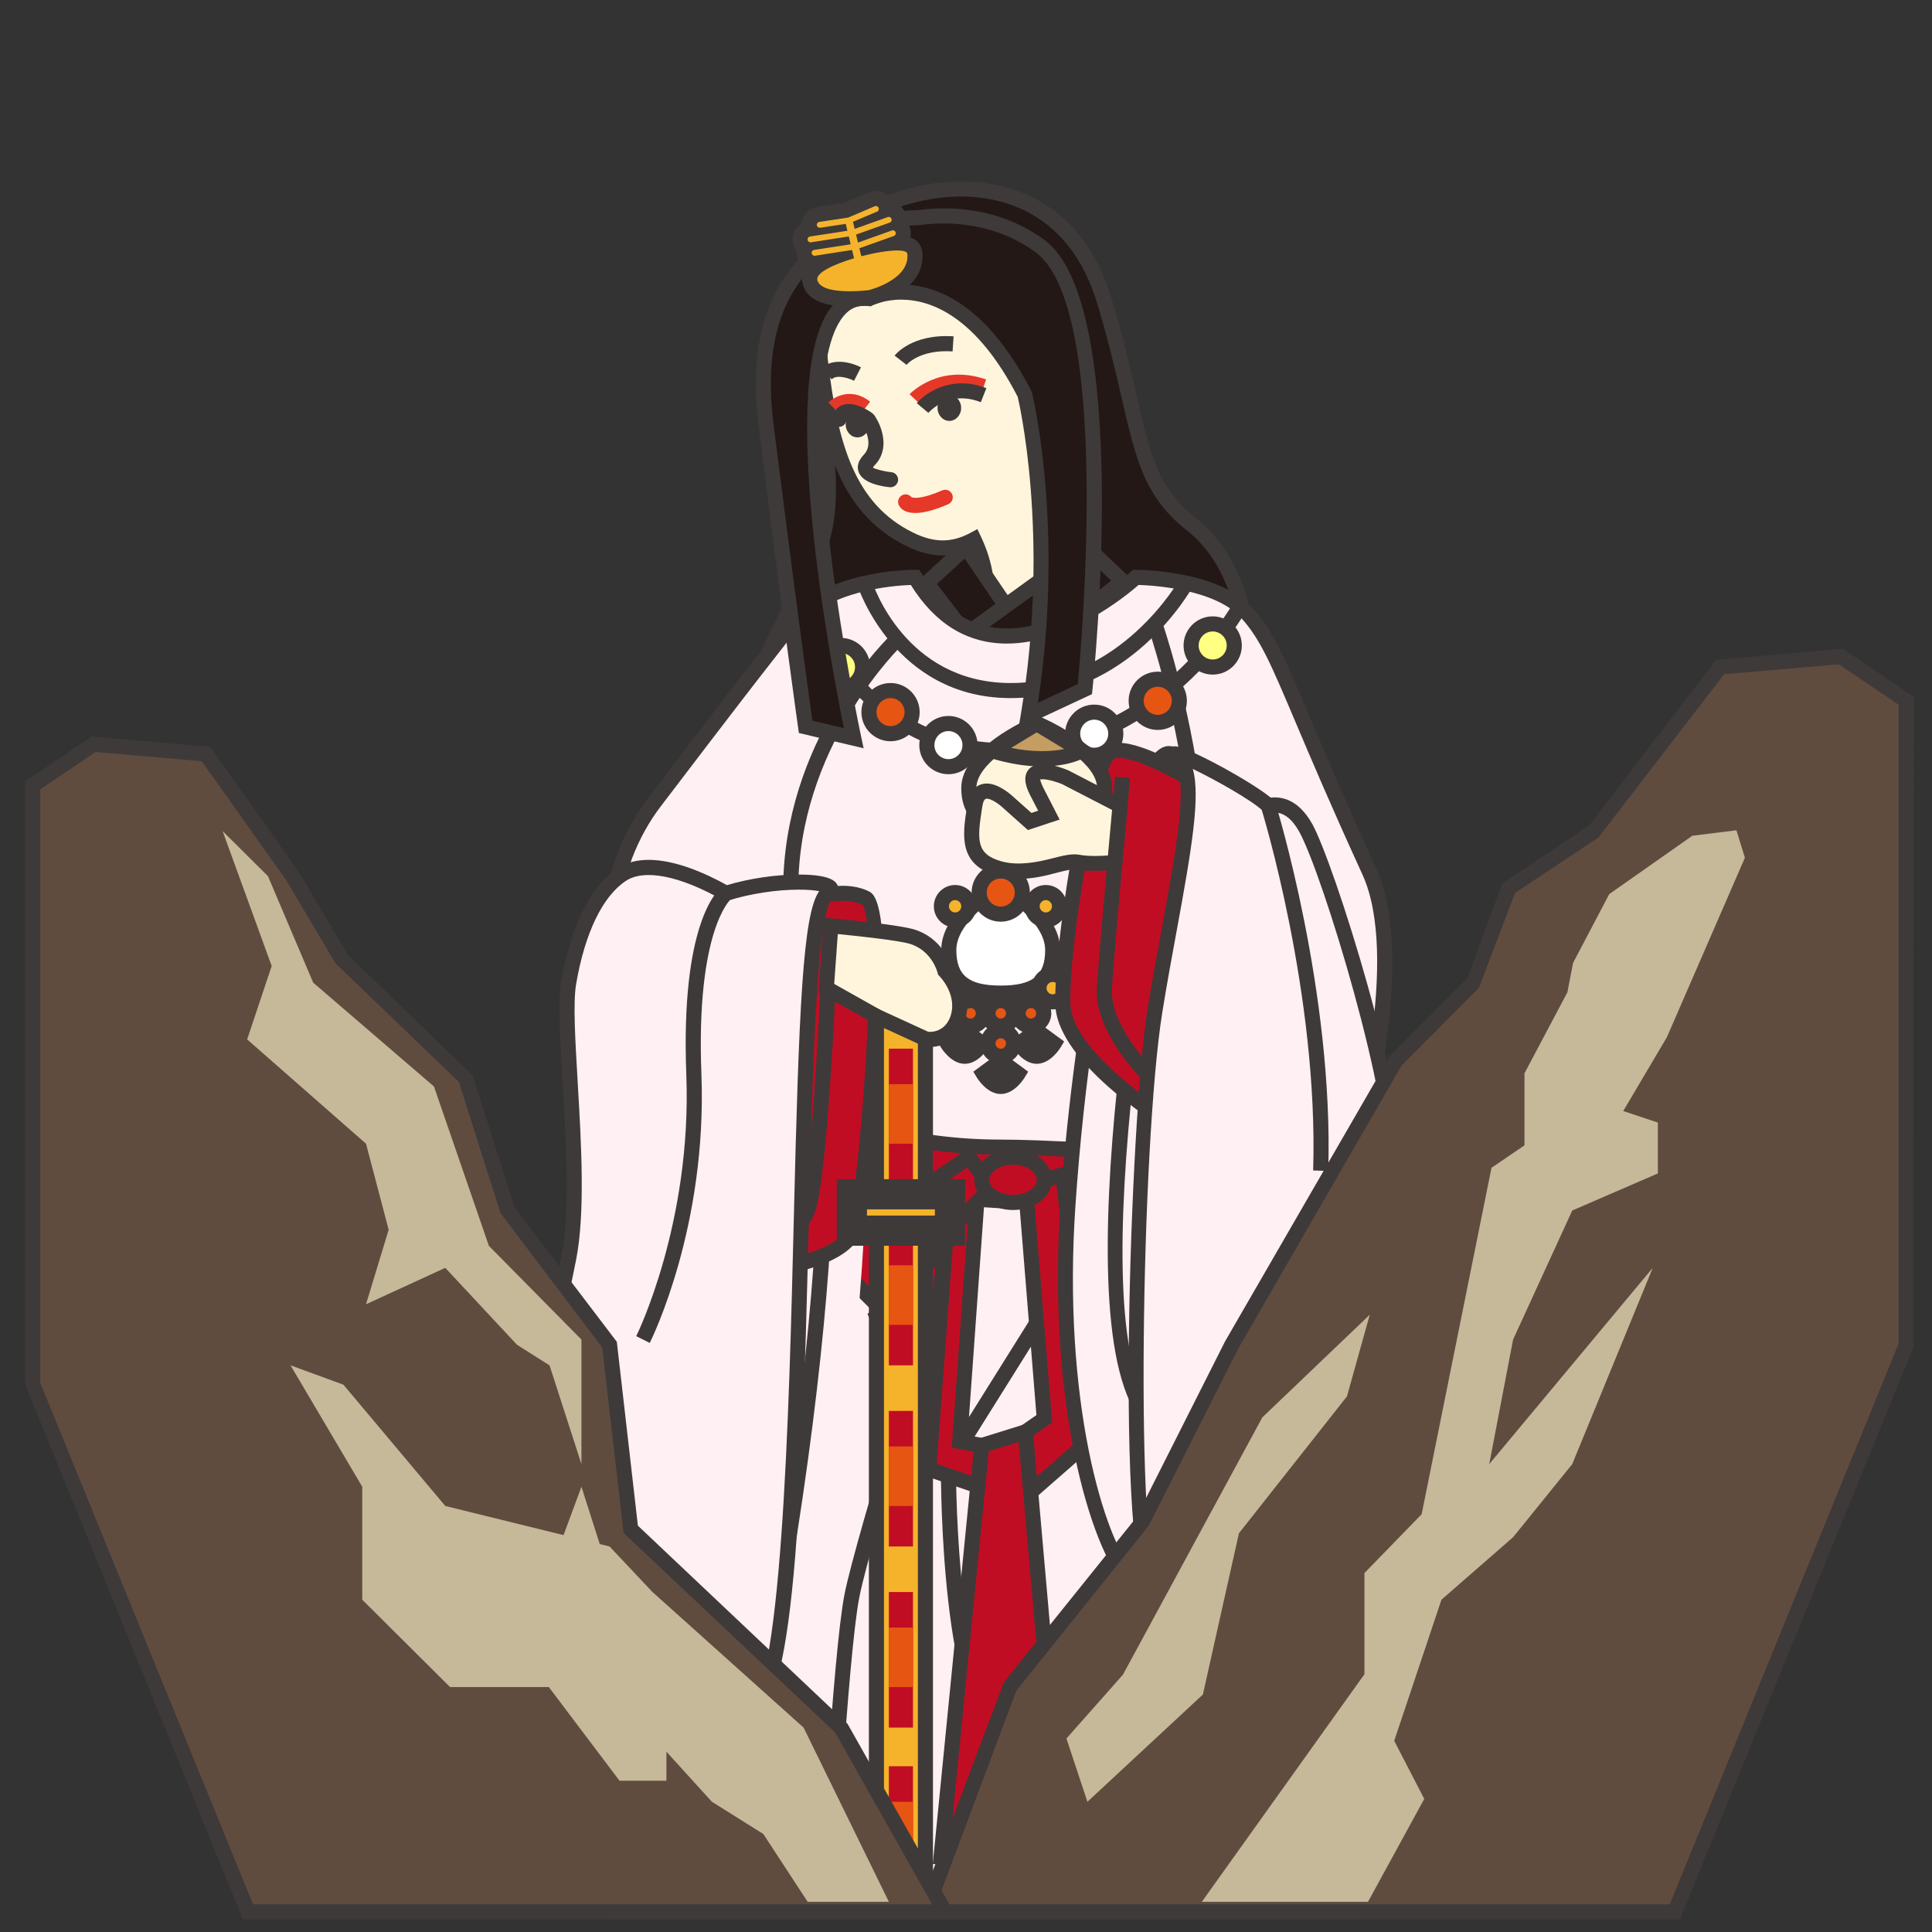 <?xml version="1.0" encoding="utf-8"?>
<!-- Generator: Adobe Illustrator 18.0.0, SVG Export Plug-In . SVG Version: 6.00 Build 0)  -->
<!DOCTYPE svg PUBLIC "-//W3C//DTD SVG 1.1//EN" "http://www.w3.org/Graphics/SVG/1.1/DTD/svg11.dtd">
<svg version="1.1" id="レイヤー_1" xmlns="http://www.w3.org/2000/svg" xmlns:xlink="http://www.w3.org/1999/xlink" x="0px"
	 y="0px" width="64px" height="64px" viewBox="0 0 64 64" style="enable-background:new 0 0 64 64;" xml:space="preserve">
<rect x="0" y="0" width="64" height="64" fill="#333333" stroke="none"/>
<g>
	<g>
		<path style="fill:#231815;" d="M41.325,21.625c0,0,0.055-2.75-1.853-4.25
			c-1.908-1.5-1.64-3.25-2.878-7.375c-2.264-7.541-13.05-1.935-9.905,1.657
			c0,0,1.331,4.218,0.456,6.468s-2.946,5.061-1.858,5.843
			C26.375,24.75,40.711,24.25,41.325,21.625z"/>
		<path style="fill:#3E3A39;" d="M28.713,24.555L28.713,24.555
			c-1.386,0-3.131-0.066-3.572-0.384c-0.937-0.673-0.099-2.315,0.789-4.054
			c0.356-0.698,0.724-1.419,0.982-2.083c0.784-2.016-0.306-5.785-0.447-6.254
			c-0.645-0.764-0.771-1.689-0.352-2.612c0.79-1.741,3.359-3.158,5.727-3.158
			c1.426,0,3.97,0.509,4.993,3.918c0.374,1.247,0.607,2.256,0.812,3.147
			c0.462,2.004,0.716,3.108,1.981,4.103c1.983,1.559,1.95,4.334,1.948,4.452
			C41.02,24.027,31.875,24.555,28.713,24.555z M31.839,6.51
			c-2.19,0-4.555,1.285-5.271,2.865c-0.241,0.531-0.383,1.329,0.308,2.118
			l0.05,0.089c0.056,0.176,1.347,4.328,0.451,6.634
			c-0.267,0.686-0.641,1.419-1.002,2.128c-0.752,1.474-1.53,2.999-0.942,3.42
			c0.15,0.108,1.009,0.29,3.28,0.29c5.692,0,12.021-0.999,12.368-2.486l0,0
			c-0.006,0,0.012-2.601-1.764-3.997c-1.404-1.104-1.689-2.339-2.16-4.384
			c-0.203-0.884-0.435-1.885-0.804-3.116C35.423,6.973,33.126,6.51,31.839,6.51z"
			/>
	</g>
	<g>
		<g>
			<path style="fill:#FFF5DC;" d="M35.129,11.089C34.5,5.64,26.625,5.953,27.171,11.913
				c0.304,2.673,0.835,4.904,2.962,5.951c0.824,0.405,1.496,0.348,2.13,0.007
				c0.257,0.541,0.576,1.464,0.319,2.394C32.188,21.703,34.938,18.828,34.938,18.828
				l-0.546-3.053C35.01,14.806,35.377,13.481,35.129,11.089z"/>
			<path style="fill:#3E3A39;" d="M32.676,20.918L32.676,20.918
				c-0.123,0-0.229-0.05-0.298-0.142c-0.128-0.168-0.082-0.41-0.036-0.577
				c0.199-0.722,0.021-1.449-0.202-1.991c-0.686,0.289-1.364,0.252-2.117-0.12
				c-2.347-1.155-2.818-3.67-3.1-6.147c-0.138-1.503,0.229-2.777,1.061-3.688
				c0.749-0.821,1.851-1.291,3.022-1.291c1.877,0,4.047,1.282,4.371,4.098
				c0.22,2.115-0.003,3.59-0.723,4.766l0.552,3.083l-0.088,0.092
				C34.566,19.577,33.226,20.918,32.676,20.918z M32.376,17.527l0.113,0.237
				c0.301,0.632,0.604,1.59,0.335,2.568c-0.003,0.012-0.006,0.022-0.009,0.033
				c0.369-0.199,1.177-0.922,1.853-1.618l-0.541-3.024l0.053-0.083
				c0.695-1.088,0.911-2.483,0.699-4.525c-0.291-2.522-2.155-3.652-3.874-3.652
				c-1.032,0-1.999,0.411-2.653,1.128c-0.734,0.805-1.056,1.946-0.932,3.3
				c0.324,2.849,0.91,4.808,2.823,5.75c0.694,0.342,1.273,0.349,1.902,0.011
				L32.376,17.527z"/>
		</g>
		<path style="fill:#E53828;" d="M28.517,13.7c-0.382-0.301-0.667-0.06-0.721-0.009
			l-0.354-0.353c0.214-0.219,0.783-0.506,1.384-0.031L28.517,13.7z"/>
		<path style="fill:#3E3A39;" d="M29.5,16.141c-0.008,0-0.016-0-0.023-0.001
			c-0.205-0.019-0.887-0.111-1.033-0.502c-0.048-0.131-0.058-0.337,0.172-0.576
			c0.327-0.34,0.035-0.86-0.049-0.994c-0.167-0.114-0.393-0.212-0.489-0.181
			c-0.018,0.006-0.034,0.031-0.047,0.075c-0.039,0.132-0.175,0.207-0.311,0.168
			c-0.132-0.04-0.208-0.179-0.168-0.311c0.078-0.261,0.243-0.365,0.369-0.407
			c0.396-0.131,0.884,0.208,0.979,0.278l0.055,0.055
			c0.239,0.335,0.552,1.114,0.023,1.663c-0.053,0.055-0.061,0.083-0.061,0.083
			c0.042,0.035,0.341,0.125,0.607,0.15c0.138,0.013,0.239,0.135,0.226,0.272
			C29.737,16.043,29.628,16.141,29.5,16.141z"/>
		<path style="fill:#E53828;" d="M30.495,13.402l-0.364-0.343
			c0.04-0.042,0.996-1.026,2.536-0.488l-0.165,0.472
			C31.262,12.611,30.502,13.395,30.495,13.402z"/>
		<path style="fill:#3E3A39;" d="M30.753,13.677l-0.383-0.322
			c0.306-0.364,1.18-0.938,2.305-0.496l-0.184,0.465
			C31.429,12.904,30.78,13.645,30.753,13.677z"/>
		<ellipse style="fill:#3E3A39;" cx="31.448" cy="13.514" rx="0.391" ry="0.429"/>
		<ellipse style="fill:#3E3A39;" cx="28.406" cy="14.06" rx="0.391" ry="0.429"/>
		<g>
			<path style="fill:#FFF0C2;" d="M30,16.626c0,0,0.177,0.343,1.312-0.153"/>
			<path style="fill:#E53828;" d="M30.32,16.994c-0.355,0-0.491-0.155-0.542-0.253
				c-0.063-0.123-0.015-0.273,0.107-0.337c0.107-0.057,0.238-0.025,0.311,0.067
				c0.04,0.018,0.287,0.092,1.016-0.227c0.126-0.054,0.274,0.003,0.329,0.129
				c0.055,0.126-0.002,0.274-0.129,0.329
				C30.915,16.919,30.565,16.994,30.32,16.994z"/>
		</g>
		<path style="fill:#3E3A39;" d="M30.03,12.086l-0.395-0.306
			c0.023-0.03,0.568-0.728,1.954-0.639l-0.033,0.499
			C30.469,11.572,30.047,12.066,30.03,12.086z"/>
		<path style="fill:#3E3A39;" d="M28.292,12.613c-0.136-0.069-0.563-0.227-0.738-0.048
			l-0.358-0.349c0.372-0.384,1.008-0.211,1.325-0.048L28.292,12.613z"/>
	</g>
	<g>
		<g>
			<path style="fill:#FFF0F3;" d="M26.136,37.738c0,0-3.152,10.508-3.284,12.096
				c-0.132,1.588-2.269,13.5-2.269,13.5H44.75c0,0-3.004-23.65-5.293-24.996
				C37.168,36.99,26.136,37.738,26.136,37.738z"/>
			<path style="fill:#3E3A39;" d="M45.034,63.583H20.285l0.053-0.294
				c0.021-0.119,2.135-11.919,2.266-13.477c0.133-1.596,3.165-11.717,3.294-12.147
				L25.946,37.5l0.173-0.012c0.031-0.003,3.097-0.208,6.295-0.208
				c3.81,0,6.222,0.283,7.17,0.841c2.327,1.37,5.104,22.747,5.414,25.181
				L45.034,63.583z M20.882,63.083h23.583c-1.212-9.459-3.55-23.598-5.136-24.53
				c-0.599-0.353-2.284-0.772-6.916-0.772c-2.749,0-5.398,0.152-6.088,0.195
				c-0.402,1.35-3.105,10.442-3.225,11.878
				C22.979,51.314,21.219,61.198,20.882,63.083z"/>
		</g>
		<path style="fill:#3E3A39;" d="M27.623,63.347l-0.499-0.027
			c0.019-0.348,0.465-8.54,0.851-10.503c0.384-1.961,3.09-10.529,3.205-10.893
			l0.477,0.15c-0.028,0.089-2.812,8.904-3.191,10.838
			C28.086,54.842,27.628,63.262,27.623,63.347z"/>
		<path style="fill:#3E3A39;" d="M40.021,63.199c-0.052-0.039-5.199-3.951-6.978-5.247
			c-1.85-1.349-1.878-8.628-1.875-9.453l0-0.071l3.492-5.577l0.424,0.266
			l-3.416,5.456c-0.001,2.227,0.293,7.972,1.67,8.976
			c1.782,1.299,6.934,5.214,6.985,5.253L40.021,63.199z"/>
	</g>
	<g>
		<g>
			<path style="fill:#C10D23;" d="M25.52,39.038c0,0,10.021,1.325,12.105,0.575
				c2.084-0.749,1.131-2.503,1.131-2.503l-13.799-1.038L25.52,39.038z"/>
			<path style="fill:#3E3A39;" d="M35.282,40.093c0,0,0,0-0.001,0
				c-3.646,0-9.733-0.799-9.794-0.807l-0.179-0.023l-0.656-3.464l14.258,1.072
				l0.065,0.12c0.019,0.033,0.445,0.835,0.135,1.65
				c-0.205,0.54-0.677,0.946-1.4,1.207
				C37.252,40.013,36.458,40.093,35.282,40.093z M25.732,38.813
				c1.033,0.132,6.287,0.779,9.55,0.779l0,0c1.102,0,1.861-0.072,2.258-0.215
				c0.579-0.208,0.95-0.515,1.103-0.911c0.17-0.443,0.031-0.906-0.054-1.118
				l-13.325-1.003L25.732,38.813z"/>
		</g>
		<g>
			<polygon style="fill:#C10D23;" points="29.033,43.583 30.656,47.435 31.312,41.271 			"/>
			<path style="fill:#3E3A39;" d="M30.802,48.425l-2.064-4.898l2.899-2.939L30.802,48.425z
				 M29.329,43.64l1.182,2.805l0.478-4.488L29.329,43.64z"/>
		</g>
		<g>
			<polygon style="fill:#C10D23;" points="32.356,39.843 31.791,47.75 33.151,48 32.471,49.25 
				30.767,48.667 31.418,39.843 			"/>
			<path style="fill:#3E3A39;" d="M32.59,49.555l-2.086-0.714l0.682-9.248h1.438l-0.568,7.952
				l1.48,0.271L32.59,49.555z M31.031,48.493l1.322,0.452l0.415-0.762
				l-1.241-0.229l0.561-7.862h-0.437L31.031,48.493z"/>
		</g>
		<g>
			<polygon style="fill:#C10D23;" points="32.859,39.333 29.033,43.205 27.374,41.548 32.093,38.333 
							"/>
			<path style="fill:#3E3A39;" d="M29.034,43.56l-2.051-2.048l5.165-3.519l1.042,1.36
				L29.034,43.56z M27.764,41.584l1.268,1.267L32.528,39.312l-0.489-0.64
				L27.764,41.584z"/>
		</g>
		<g>
			<polygon style="fill:#C10D23;" points="33.967,39.25 34.594,47 33.151,48 34.343,49.25 36.248,47.583 
				35.206,38.918 			"/>
			<path style="fill:#3E3A39;" d="M34.327,49.596l-1.558-1.635l1.564-1.084L33.701,39.062
				l1.719-0.461l1.092,9.083L34.327,49.596z M33.534,48.039l0.824,0.865l1.626-1.423
				l-0.992-8.247L34.232,39.438l0.622,7.686L33.534,48.039z"/>
		</g>
		<g>
			<polygon style="fill:#C10D23;" points="32.523,47.884 33.967,47.435 35.206,61.5 31.176,61.5 			"/>
			<path style="fill:#3E3A39;" d="M35.479,61.75h-4.58l1.391-14.055l1.898-0.592L35.479,61.75z
				 M31.452,61.25h3.481l-1.188-13.484l-0.99,0.309L31.452,61.25z"/>
		</g>
		<g>
			<ellipse style="fill:#C10D23;" cx="33.558" cy="39.083" rx="1.035" ry="0.75"/>
			<path style="fill:#3E3A39;" d="M33.559,40.083c-0.721,0-1.286-0.439-1.286-1s0.565-1,1.286-1
				s1.285,0.439,1.285,1S34.279,40.083,33.559,40.083z M33.559,38.583
				c-0.426,0-0.786,0.229-0.786,0.5s0.36,0.5,0.786,0.5s0.785-0.229,0.785-0.5
				S33.984,38.583,33.559,38.583z"/>
		</g>
	</g>
	<g>
		<g>
			<g>
				<polygon style="fill:#231815;" points="32,18.125 34.343,21.576 33.125,22.5 30.703,19.312 				"/>
				<path style="fill:#3E3A39;" d="M33.077,22.85l-2.711-3.568l1.678-1.537l2.638,3.887
					L33.077,22.85z M31.04,19.343l2.133,2.807l0.83-0.629l-2.047-3.016
					L31.04,19.343z"/>
			</g>
			<g>
				<polygon style="fill:#231815;" points="37.188,19.25 33.125,22.5 32,21.019 36,18.125 				"/>
				<path style="fill:#3E3A39;" d="M33.081,22.855l-1.435-1.889l4.375-3.166l1.546,1.465
					L33.081,22.855z M32.354,21.072l0.815,1.072l3.639-2.911l-0.829-0.785
					L32.354,21.072z"/>
			</g>
		</g>
		<g>
			<g>
				<path style="fill:#FFF0F3;" d="M37.625,19.125c0,0-4.734,4.375-7.312,0c0,0-2.867-0.024-4.087,1.543
					C25.005,22.235,24.875,22.375,21.688,26.562S20.449,38.085,27.144,37.25
					C28.146,37.125,30,38,33.125,38c3.25,0,11.625,0.781,11.625,0.781s2.047-6.78,0.609-9.919
					C42.607,22.853,42.375,21.5,41.312,20.312S37.625,19.125,37.625,19.125z"/>
				<path style="fill:#3E3A39;" d="M44.931,39.049l-0.204-0.019
					C44.644,39.022,36.326,38.25,33.125,38.25c-1.852,0-3.273-0.305-4.311-0.527
					c-0.718-0.153-1.254-0.271-1.639-0.225c-2.956,0.368-5.32-0.801-6.506-3.193
					c-1.224-2.47-0.895-5.642,0.82-7.894c2.581-3.39,3.147-4.115,3.932-5.118
					l0.607-0.779C27.269,18.921,29.998,18.875,30.305,18.875h0.143l0.08,0.123
					c0.712,1.208,1.663,1.821,2.827,1.821c2.041,0,4.081-1.859,4.101-1.878
					L37.527,18.875H37.625c0.111,0,2.75,0.015,3.874,1.271
					c0.688,0.769,1.032,1.583,1.865,3.55c0.499,1.177,1.182,2.789,2.223,5.062
					c1.46,3.188-0.513,9.814-0.598,10.095L44.931,39.049z M27.356,36.987
					c0.417,0,0.922,0.109,1.563,0.246C29.935,37.451,31.326,37.75,33.125,37.75
					c2.939,0,10.131,0.644,11.442,0.764c0.316-1.127,1.812-6.823,0.564-9.547
					c-1.044-2.28-1.729-3.896-2.228-5.076c-0.811-1.913-1.146-2.705-1.778-3.412
					c-0.869-0.971-2.942-1.088-3.407-1.102c-0.409,0.357-2.335,1.942-4.364,1.942
					c-1.311,0-2.38-0.653-3.181-1.941c-0.577,0.02-2.766,0.179-3.751,1.444
					l-0.608,0.779c-0.772,0.988-1.349,1.726-3.928,5.113
					c-1.577,2.071-1.893,5.102-0.77,7.369c1.089,2.194,3.262,3.257,5.997,2.919
					C27.189,36.992,27.271,36.987,27.356,36.987z"/>
			</g>
			<path style="fill:#3E3A39;" d="M33.486,23.125c-0.024,0-0.048,0-0.072-0
				c-3.796-0.042-4.995-3.685-5.006-3.721l0.477-0.151
				c0.043,0.136,1.106,3.334,4.536,3.373c0.021,0,0.043,0,0.064,0
				c3.642,0,5.566-3.394,5.585-3.428l0.438,0.242
				C39.423,19.591,37.417,23.125,33.486,23.125z"/>
			<path style="fill:#3E3A39;" d="M26.453,29.033l-0.5-0.021c0.206-4.774,3.469-7.896,3.607-8.027
				l0.343,0.364C29.871,21.38,26.649,24.468,26.453,29.033z"/>
			<path style="fill:#3E3A39;" d="M38.478,37.49l-0.445-0.227
				c3.413-6.697,0.021-16.415-0.013-16.512l0.471-0.168
				C38.525,20.684,41.99,30.601,38.478,37.49z"/>
			<path style="fill:#3E3A39;" d="M33.324,25.117c-0.031,0-0.062,0-0.093-0
				c-4.994-0.055-6.571-4.848-6.586-4.896l0.477-0.151
				c0.059,0.184,1.488,4.497,6.115,4.547c0.029,0,0.058,0,0.087,0
				c4.896,0,7.481-4.559,7.507-4.605l0.438,0.242
				C41.241,20.303,38.51,25.117,33.324,25.117z"/>
		</g>
		<g>
			<g>
				<circle style="fill:#FFFF82;" cx="40.172" cy="21.383" r="0.715"/>
				<path style="fill:#3E3A39;" d="M40.172,22.347c-0.532,0-0.965-0.433-0.965-0.964
					c0-0.532,0.433-0.965,0.965-0.965s0.965,0.433,0.965,0.965
					C41.137,21.915,40.704,22.347,40.172,22.347z M40.172,20.918
					c-0.256,0-0.465,0.208-0.465,0.465c0,0.256,0.209,0.464,0.465,0.464
					s0.465-0.208,0.465-0.464C40.637,21.126,40.428,20.918,40.172,20.918z"/>
			</g>
			<g>
				<circle style="fill:#FFFFFF;" cx="31.418" cy="24.683" r="0.715"/>
				<path style="fill:#3E3A39;" d="M31.418,25.647c-0.532,0-0.965-0.433-0.965-0.965
					s0.433-0.965,0.965-0.965s0.965,0.433,0.965,0.965
					S31.95,25.647,31.418,25.647z M31.418,24.218c-0.256,0-0.465,0.208-0.465,0.465
					s0.208,0.465,0.465,0.465s0.465-0.208,0.465-0.465
					S31.674,24.218,31.418,24.218z"/>
			</g>
			<g>
				<circle style="fill:#E75513;" cx="29.5" cy="23.59" r="0.715"/>
				<path style="fill:#3E3A39;" d="M29.5,24.555c-0.532,0-0.965-0.433-0.965-0.964
					c0-0.532,0.433-0.965,0.965-0.965s0.965,0.433,0.965,0.965
					C30.465,24.122,30.032,24.555,29.5,24.555z M29.5,23.125
					c-0.256,0-0.465,0.208-0.465,0.465c0,0.256,0.208,0.464,0.465,0.464
					s0.465-0.208,0.465-0.464C29.965,23.334,29.756,23.125,29.5,23.125z"/>
			</g>
			<g>
				<circle style="fill:#E75513;" cx="38.352" cy="23.215" r="0.715"/>
				<path style="fill:#3E3A39;" d="M38.352,24.18c-0.532,0-0.965-0.433-0.965-0.965
					S37.819,22.25,38.352,22.25s0.965,0.433,0.965,0.965S38.884,24.18,38.352,24.18z
					 M38.352,22.75c-0.256,0-0.465,0.208-0.465,0.465s0.209,0.465,0.465,0.465
					s0.465-0.208,0.465-0.465S38.607,22.75,38.352,22.75z"/>
			</g>
			<g>
				<circle style="fill:#FFFFFF;" cx="36.248" cy="24.305" r="0.715"/>
				<path style="fill:#3E3A39;" d="M36.248,25.27c-0.532,0-0.965-0.433-0.965-0.965
					c0-0.532,0.433-0.964,0.965-0.964c0.531,0,0.964,0.433,0.964,0.964
					C37.212,24.837,36.779,25.27,36.248,25.27z M36.248,23.84
					c-0.256,0-0.465,0.208-0.465,0.464c0,0.256,0.209,0.465,0.465,0.465
					s0.464-0.208,0.464-0.465C36.712,24.049,36.504,23.84,36.248,23.84z"/>
			</g>
			<g>
				<circle style="fill:#FFFF82;" cx="27.859" cy="22.097" r="0.715"/>
				<path style="fill:#3E3A39;" d="M27.859,23.062c-0.532,0-0.965-0.433-0.965-0.965
					c0-0.532,0.433-0.964,0.965-0.964s0.965,0.433,0.965,0.964
					C28.824,22.629,28.391,23.062,27.859,23.062z M27.859,21.633
					c-0.256,0-0.465,0.208-0.465,0.464c0,0.256,0.208,0.465,0.465,0.465
					s0.465-0.208,0.465-0.465C28.324,21.841,28.115,21.633,27.859,21.633z"/>
			</g>
		</g>
	</g>
	<g>
		<g>
			<path style="fill:#FFFFFF;" d="M34.872,31.473c0,1.181-0.771,1.426-1.721,1.426
				c-0.95,0-1.721-0.245-1.721-1.426c0-1.181,1.721-2.138,1.721-2.138
				S34.872,30.292,34.872,31.473z"/>
			<path style="fill:#3E3A39;" d="M33.151,33.148c-0.846,0-1.971-0.174-1.971-1.676
				c0-1.312,1.774-2.314,1.85-2.356l0.121-0.068l0.121,0.068
				c0.076,0.042,1.85,1.044,1.85,2.356
				C35.122,32.975,33.997,33.148,33.151,33.148z M33.151,29.626
				c-0.373,0.234-1.471,0.996-1.471,1.846c0,0.846,0.413,1.176,1.471,1.176
				s1.471-0.33,1.471-1.176C34.622,30.622,33.523,29.86,33.151,29.626z"/>
		</g>
		<g>
			<circle style="fill:#E75513;" cx="33.151" cy="29.567" r="0.715"/>
			<path style="fill:#3E3A39;" d="M33.151,30.532c-0.532,0-0.965-0.433-0.965-0.965
				s0.433-0.965,0.965-0.965s0.965,0.433,0.965,0.965S33.684,30.532,33.151,30.532
				z M33.151,29.102c-0.256,0-0.465,0.208-0.465,0.465s0.208,0.465,0.465,0.465
				c0.256,0,0.465-0.208,0.465-0.465S33.407,29.102,33.151,29.102z"/>
		</g>
		<g>
			<circle style="fill:#F5B32C;" cx="34.644" cy="30.021" r="0.454"/>
			<path style="fill:#3E3A39;" d="M34.644,30.726c-0.389,0-0.704-0.316-0.704-0.705
				c0-0.388,0.315-0.704,0.704-0.704s0.704,0.316,0.704,0.704
				C35.348,30.41,35.032,30.726,34.644,30.726z M34.644,29.817
				c-0.112,0-0.204,0.092-0.204,0.204c0,0.113,0.092,0.205,0.204,0.205
				s0.204-0.092,0.204-0.205C34.848,29.909,34.756,29.817,34.644,29.817z"/>
		</g>
		<g>
			<circle style="fill:#F5B32C;" cx="31.639" cy="30.021" r="0.454"/>
			<path style="fill:#3E3A39;" d="M31.639,30.726c-0.388,0-0.704-0.316-0.704-0.705
				c0-0.388,0.316-0.704,0.704-0.704c0.389,0,0.705,0.316,0.705,0.704
				C32.343,30.41,32.027,30.726,31.639,30.726z M31.639,29.817
				c-0.112,0-0.204,0.092-0.204,0.204c0,0.113,0.092,0.205,0.204,0.205
				c0.113,0,0.205-0.092,0.205-0.205C31.843,29.909,31.751,29.817,31.639,29.817z"/>
		</g>
		<g>
			<circle style="fill:#F5B32C;" cx="34.872" cy="32.733" r="0.454"/>
			<path style="fill:#3E3A39;" d="M34.872,33.438c-0.389,0-0.704-0.315-0.704-0.704
				c0-0.388,0.315-0.704,0.704-0.704s0.704,0.316,0.704,0.704
				C35.576,33.122,35.261,33.438,34.872,33.438z M34.872,32.529
				c-0.112,0-0.204,0.092-0.204,0.204S34.76,32.938,34.872,32.938
				s0.204-0.092,0.204-0.204S34.984,32.529,34.872,32.529z"/>
		</g>
		<g>
			<circle style="fill:#E75513;" cx="33.151" cy="33.567" r="0.424"/>
			<path style="fill:#3E3A39;" d="M33.151,34.24c-0.372,0-0.674-0.303-0.674-0.674
				s0.302-0.674,0.674-0.674c0.371,0,0.674,0.303,0.674,0.674
				S33.522,34.24,33.151,34.24z M33.151,33.393c-0.096,0-0.174,0.078-0.174,0.174
				s0.078,0.174,0.174,0.174s0.174-0.078,0.174-0.174S33.247,33.393,33.151,33.393z"
				/>
		</g>
		<g>
			<circle style="fill:#E75513;" cx="34.151" cy="33.567" r="0.424"/>
			<path style="fill:#3E3A39;" d="M34.151,34.24c-0.371,0-0.674-0.303-0.674-0.674
				s0.303-0.674,0.674-0.674s0.674,0.303,0.674,0.674S34.522,34.24,34.151,34.24
				z M34.151,33.393c-0.096,0-0.174,0.078-0.174,0.174s0.078,0.174,0.174,0.174
				s0.174-0.078,0.174-0.174S34.247,33.393,34.151,33.393z"/>
		</g>
		<g>
			<circle style="fill:#E75513;" cx="32.151" cy="33.567" r="0.424"/>
			<path style="fill:#3E3A39;" d="M32.151,34.24c-0.372,0-0.674-0.303-0.674-0.674
				s0.302-0.674,0.674-0.674s0.674,0.303,0.674,0.674S32.523,34.24,32.151,34.24
				z M32.151,33.393c-0.096,0-0.174,0.078-0.174,0.174s0.078,0.174,0.174,0.174
				s0.174-0.078,0.174-0.174S32.247,33.393,32.151,33.393z"/>
		</g>
		<g>
			<circle style="fill:#E75513;" cx="33.151" cy="34.567" r="0.424"/>
			<path style="fill:#3E3A39;" d="M33.151,35.24c-0.372,0-0.674-0.303-0.674-0.674
				s0.302-0.674,0.674-0.674c0.371,0,0.674,0.303,0.674,0.674
				S33.522,35.24,33.151,35.24z M33.151,34.393c-0.096,0-0.174,0.078-0.174,0.174
				s0.078,0.174,0.174,0.174s0.174-0.078,0.174-0.174S33.247,34.393,33.151,34.393z"
				/>
		</g>
		<g>
			<path style="fill:#F8EB00;" d="M33.727,35.567c0,0-0.258,0.424-0.576,0.424
				S32.575,35.567,32.575,35.567l0.576-0.424L33.727,35.567z"/>
			<path style="fill:#3E3A39;" d="M33.151,36.24c-0.446,0-0.756-0.488-0.79-0.544
				l-0.119-0.195l0.909-0.669l0.909,0.669l-0.119,0.195
				C33.907,35.752,33.598,36.24,33.151,36.24z"/>
		</g>
		<g>
			<path style="fill:#F8EB00;" d="M34.919,34.567c0,0-0.258,0.424-0.576,0.424
				S33.767,34.567,33.767,34.567l0.576-0.424L34.919,34.567z"/>
			<path style="fill:#3E3A39;" d="M34.343,35.24c-0.445,0-0.755-0.488-0.789-0.544
				l-0.118-0.195l0.907-0.669l0.909,0.669l-0.119,0.195
				C35.099,34.752,34.789,35.24,34.343,35.24z"/>
		</g>
		<g>
			<path style="fill:#F8EB00;" d="M32.535,34.567c0,0-0.258,0.424-0.576,0.424
				c-0.318,0-0.576-0.424-0.576-0.424l0.576-0.424L32.535,34.567z"/>
			<path style="fill:#3E3A39;" d="M31.959,35.24c-0.445,0-0.755-0.488-0.789-0.544
				l-0.119-0.195l0.908-0.669l0.909,0.669l-0.119,0.195
				C32.715,34.752,32.405,35.24,31.959,35.24z"/>
		</g>
	</g>
	<g>
		<path style="fill:#231815;" d="M34.438,8.14c-1.453-1.049-3.042-1.063-4.032-0.928l0,0
			c0,0-5.905-0.107-5.03,6.848c0.875,6.955,1.312,10.017,1.312,10.017l1.594,0.375
			c0,0-3.24-15.036,0.516-14.562c0,0,2.776-1.453,5.158,3.195
			c0,0,1.128,4.555,0.108,10.617l1.875-0.875C35.938,22.828,37.262,10.179,34.438,8.14z"/>
		<path style="fill:#3E3A39;" d="M28.609,24.787l-2.145-0.505l-0.024-0.169
			c-0.004-0.03-0.448-3.144-1.313-10.021c-0.291-2.313,0.12-4.12,1.223-5.37
			c1.509-1.71,3.785-1.76,4.04-1.76c0.282-0.039,0.585-0.059,0.883-0.059
			c1.246,0,2.36,0.348,3.312,1.035c2.908,2.099,1.657,14.394,1.603,14.916
			l-0.015,0.141l-2.435,1.136l0.079-0.469c0.999-5.942-0.094-10.471-0.104-10.516
			c-1.367-2.652-2.857-3.22-3.863-3.22c-0.565,0-0.934,0.185-0.938,0.187
			l-0.068,0.035l-0.078-0.009c-0.342-0.042-0.609,0.067-0.832,0.343
			c-1.878,2.325,0.566,13.803,0.592,13.918L28.609,24.787z M26.911,23.874
			l1.045,0.246c-0.426-2.085-2.254-11.67-0.412-13.952
			c0.317-0.392,0.723-0.57,1.21-0.533c0.157-0.067,0.552-0.209,1.094-0.209
			c1.146,0,2.826,0.615,4.328,3.546c0.03,0.097,1.092,4.492,0.207,10.306
			l1.319-0.616c0.132-1.383,1.108-12.499-1.412-14.318
			c-1.073-0.775-2.427-1.077-3.853-0.884c-0.28,0.002-2.35,0.047-3.714,1.593
			c-1.003,1.137-1.374,2.812-1.102,4.977C26.375,20.011,26.809,23.142,26.911,23.874
			z"/>
	</g>
	<g>
		<path style="fill:#F5B32C;" d="M28.151,9.9c-0.792,0-1.223-0.183-1.317-0.559
			c-0.025-0.103-0.089-0.358,0.462-0.663c0,0-0.266,0.04-0.27,0.04
			c-0.217,0-0.361-0.125-0.386-0.291c-0.011-0.073,0.001-0.144,0.032-0.206
			c-0.094-0.052-0.153-0.138-0.168-0.238c-0.028-0.191,0.103-0.369,0.292-0.396
			l0.036-0.005c-0.011-0.026-0.019-0.054-0.023-0.083l-0.016-0.103l0.08-0.156
			l0.062-0.083l0.167-0.053l0.952-0.142l0.872-0.38l0.088-0.007
			c0.14,0,0.266,0.083,0.321,0.209c0.022,0.051,0.03,0.105,0.027,0.157
			l0.08-0.007c0.146,0,0.277,0.093,0.326,0.231
			c0.032,0.089,0.025,0.183-0.012,0.263c0.067,0.041,0.121,0.104,0.149,0.181
			c0.062,0.175-0.024,0.367-0.193,0.438c0.004,0,0.008,0,0.012,0
			c0.457,0,0.57,0.186,0.585,0.341c0.1,1.071-1.406,1.452-1.47,1.468
			C28.811,9.861,28.508,9.9,28.151,9.9L28.151,9.9z"/>
		<path style="fill:#3E3A39;" d="M29.014,6.825c0.038,0,0.075,0.021,0.091,0.058
			c0.021,0.049-0.002,0.106-0.052,0.128l-0.798,0.336l0.057,0.235l1.096-0.391
			c0.011-0.004,0.023-0.006,0.034-0.006c0.04,0,0.076,0.025,0.09,0.065
			c0.018,0.051-0.008,0.106-0.059,0.124l-1.115,0.397l0.064,0.265l1.122-0.401
			c0.011-0.004,0.023-0.006,0.034-0.006c0.04,0,0.076,0.026,0.09,0.065
			c0.018,0.051-0.008,0.106-0.059,0.124l-1.141,0.406l0.064,0.264
			c0.446-0.116,0.895-0.191,1.19-0.191c0.2,0,0.329,0.035,0.336,0.114
			c0.081,0.868-1.28,1.201-1.28,1.201s-0.288,0.037-0.628,0.037
			c-0.453,0-0.998-0.065-1.075-0.371C27.016,9.038,27.615,8.756,28.292,8.556
			l-0.067-0.275l-1.227,0.19c-0.005,0.001-0.01,0.001-0.015,0.001
			c-0.047,0-0.089-0.035-0.096-0.082C26.879,8.337,26.915,8.287,26.969,8.279
			l1.211-0.186l-0.063-0.26l-1.254,0.194c-0.005,0.001-0.01,0.001-0.015,0.001
			c-0.048,0-0.089-0.035-0.096-0.082c-0.008-0.053,0.028-0.103,0.081-0.111
			l1.239-0.19l-0.055-0.228l-0.848,0.127c-0.005,0.001-0.01,0.001-0.014,0.001
			c-0.048,0-0.089-0.035-0.096-0.083c-0.008-0.053,0.028-0.103,0.082-0.111
			l0.953-0.143l0.004-0.001l0.883-0.376C28.989,6.828,29.001,6.825,29.014,6.825
			 M29.014,6.325h-0.094l-0.124,0.041L27.95,6.726l-0.886,0.131
			c-0.283,0.043-0.49,0.277-0.508,0.551c-0.074,0.041-0.14,0.099-0.192,0.17
			c-0.093,0.128-0.132,0.285-0.108,0.442c0.017,0.111,0.064,0.211,0.133,0.293
			c-0.005,0.049-0.004,0.099,0.003,0.15c0.028,0.183,0.134,0.334,0.28,0.423
			c-0.094,0.149-0.131,0.319-0.082,0.515c0.188,0.749,1.221,0.749,1.56,0.749
			c0.367,0,0.678-0.039,0.691-0.041l0.028-0.004l0.028-0.007
			c0.661-0.162,1.755-0.71,1.659-1.734c-0.012-0.127-0.077-0.378-0.398-0.499
			c0.027-0.112,0.021-0.23-0.019-0.341c-0.024-0.068-0.059-0.129-0.104-0.182
			c0.009-0.088-0.002-0.177-0.032-0.262c-0.07-0.195-0.236-0.338-0.434-0.382
			c-0.001-0.003-0.003-0.007-0.004-0.01C29.468,6.466,29.253,6.325,29.014,6.325
			L29.014,6.325z"/>
	</g>
	<g>
		<g>
			<g>
				<path style="fill:#FFF0F3;" d="M38.792,24.973C37.637,24.625,35.896,32.271,35.375,39.938
					s1.554,12.937,2.638,12.653C39.096,52.307,43.418,25.706,38.792,24.973z"/>
				<path style="fill:#3E3A39;" d="M37.928,52.852c-0.223,0-0.449-0.122-0.674-0.362
					c-1.121-1.199-2.572-6.023-2.128-12.568
					c0.431-6.352,2.005-15.209,3.589-15.209c0.051,0,0.101,0.007,0.149,0.022
					c1.306,0.205,2.046,2.119,2.229,5.846c0.358,7.287-1.838,21.945-3.018,22.254
					C38.027,52.846,37.978,52.852,37.928,52.852z M38.751,25.22
					c-0.754,0-2.549,6.223-3.127,14.734c-0.434,6.397,0.934,11.059,1.995,12.194
					c0.226,0.24,0.299,0.209,0.33,0.2c0.685-0.683,4.033-19.312,2.103-25.468
					c-0.318-1.016-0.756-1.575-1.299-1.661
					C38.752,25.22,38.752,25.22,38.751,25.22z"/>
			</g>
			<path style="fill:#3E3A39;" d="M37.907,47.171c-2.938-3.141,0.372-19.826,0.515-20.535
				l0.49,0.099C38.878,26.906,35.509,43.875,38.272,46.829L37.907,47.171z"/>
		</g>
		<g>
			<g>
				<g>
					<path style="fill:#C10D23;" d="M40.887,26.685c0,0-3.51-2.346-4.157-1.724
						c-0.647,0.622-1.566,6.372-1.523,8.289c0.043,1.917,3.826,4.127,3.826,4.127
						S42.486,34.052,40.887,26.685z"/>
					<path style="fill:#3E3A39;" d="M39.07,37.688l-0.163-0.096
						C38.748,37.5,35.003,35.289,34.957,33.256c-0.041-1.818,0.841-7.745,1.599-8.475
						c0.121-0.116,0.292-0.175,0.509-0.175c1.13,0,3.675,1.68,3.961,1.871
						l0.084,0.056l0.021,0.099c1.61,7.417-1.779,10.785-1.924,10.924
						L39.07,37.688z M37.064,25.106c-0.092,0-0.144,0.018-0.162,0.035
						c-0.506,0.487-1.492,6.015-1.445,8.103c0.031,1.382,2.413,3.128,3.529,3.813
						c0.593-0.692,3.001-3.972,1.678-10.22
						C39.856,26.307,37.863,25.106,37.064,25.106z"/>
				</g>
				<path style="fill:#3E3A39;" d="M37.844,35.77c-0.065-0.065-1.6-1.605-1.511-3.051
					c0.084-1.339,0.601-6.935,0.605-6.991l0.498,0.046
					c-0.005,0.056-0.521,5.645-0.604,6.976c-0.075,1.219,1.349,2.651,1.362,2.665
					L37.844,35.77z"/>
			</g>
			<g>
				<g>
					<path style="fill:#FFF0F3;" d="M43.25,27.417c-0.406-0.722-0.881-0.803-1.235-0.731
						c-0.707-0.666-3.801-2.211-2.981-1.553C39.879,25.811,38.875,29.625,38.255,33.5
						s-1.005,18.5,0,19.25S40.875,50.375,41.875,48.25s1.479-1.542,2.042-5.417
						c0.012-0.086,0.022-0.18,0.032-0.273c0.875-0.8,2.062-2.14,2.218-3.643
						C46.417,36.503,44,28.75,43.25,27.417z"/>
					<path style="fill:#3E3A39;" d="M38.585,53.113L38.585,53.113
						c-0.173,0-0.335-0.055-0.479-0.163c-1.194-0.891-0.663-15.964-0.098-19.49
						c0.147-0.919,0.316-1.836,0.477-2.708c0.453-2.458,0.921-5,0.393-5.425
						c-0.114-0.091-0.285-0.229-0.216-0.427l0.059-0.167l0.203-0.011
						c0.379,0,2.489,1.142,3.169,1.699c0.365-0.036,0.914,0.053,1.376,0.873
						c0.702,1.249,3.209,9.124,2.948,11.649c-0.158,1.517-1.283,2.858-2.229,3.737
						c-0.007,0.064-0.015,0.128-0.022,0.187c-0.399,2.747-0.773,3.325-1.292,4.125
						c-0.222,0.343-0.474,0.73-0.771,1.364
						C40.553,51.646,39.469,53.113,38.585,53.113z M39.513,25.472
						c0.26,0.911-0.042,2.687-0.536,5.371c-0.16,0.868-0.328,1.781-0.475,2.697
						c-0.702,4.377-0.903,18.257-0.095,19.013
						c0.056,0.042,0.113,0.062,0.178,0.062l0,0c0.438,0,1.325-0.775,3.063-4.47
						c0.313-0.664,0.574-1.067,0.805-1.423c0.502-0.775,0.834-1.287,1.217-3.924
						c0.011-0.08,0.021-0.173,0.03-0.263l0.011-0.094l0.069-0.064
						c0.896-0.818,1.993-2.087,2.138-3.483c0.235-2.272-2.114-9.981-2.886-11.354
						c-0.233-0.415-0.507-0.625-0.812-0.625c-0.055,0-0.106,0.006-0.155,0.017L41.938,26.957
						l-0.095-0.089C41.45,26.497,40.262,25.833,39.513,25.472z"/>
				</g>
				<path style="fill:#3E3A39;" d="M44,38.789l-0.5-0.016c0.18-5.854-1.705-11.952-1.724-12.013
					l0.477-0.149C42.272,26.673,44.182,32.851,44,38.789z"/>
			</g>
			<g>
				<g>
					<path style="fill:#FFF5DC;" d="M36.593,26.106c0,1.181-1.007,1.426-2.25,1.426
						c-1.243,0-2.25-0.245-2.25-1.426c0-1.181,2.25-2.138,2.25-2.138
						S36.593,24.925,36.593,26.106z"/>
					<path style="fill:#3E3A39;" d="M34.343,27.782c-0.684,0-2.5,0-2.5-1.676
						c0-1.309,2.156-2.264,2.402-2.369l0.098-0.042l0.098,0.042
						c0.246,0.104,2.402,1.06,2.402,2.369
						C36.843,27.782,35.026,27.782,34.343,27.782z M34.343,24.241
						c-0.639,0.292-2,1.077-2,1.865c0,0.835,0.579,1.176,2,1.176
						c1.421,0,2-0.341,2-1.176C36.343,25.318,34.981,24.533,34.343,24.241z"/>
				</g>
				<g>
					<path style="fill:#C59D62;" d="M35.827,24.867c0,0-0.971,0.613-2.969,0l1.484-0.899
						L35.827,24.867z"/>
					<path style="fill:#3E3A39;" d="M34.517,25.39c-0.536,0-1.118-0.095-1.731-0.284
						l-0.533-0.164l2.09-1.267l1.96,1.188l-0.342,0.216
						C35.94,25.091,35.457,25.39,34.517,25.39z M33.494,24.775
						c0.697,0.148,1.375,0.126,1.759,0.037l-0.91-0.551L33.494,24.775z"/>
				</g>
				<g>
					<path style="fill:#FFF5DC;" d="M37.102,26.685L35.293,25.75c0,0-1.523-0.648-0.949,0.468
						c0.292,0.569,0.403,0.784,0.403,0.784l-0.637,0.211l-0.717-0.639
						c0,0-0.944-0.899-1.101,0.111c-0.156,1.01-0.301,1.779,0.822,2.09
						c1.123,0.311,2.077-0.317,2.607-0.213c0.53,0.104,1.212,0,1.212,0
						L37.102,26.685z"/>
					<path style="fill:#3E3A39;" d="M33.771,29.113c-0.25,0-0.493-0.033-0.724-0.097
						c-1.314-0.364-1.161-1.352-1.013-2.307l0.01-0.062
						c0.097-0.625,0.48-0.692,0.641-0.692c0.408,0,0.832,0.393,0.879,0.438
						l0.604,0.537l0.223-0.074l-0.271-0.524c-0.174-0.339-0.202-0.596-0.087-0.785
						c0.065-0.107,0.206-0.235,0.502-0.235c0.358,0,0.806,0.186,0.855,0.207
						l1.975,1.021l-0.202,2.24l-0.193,0.029c-0.021,0.003-0.838,0.089-1.297-0.002
						c-0.162-0.029-0.397,0.035-0.683,0.109
						C34.652,29.004,34.231,29.113,33.771,29.113z M32.686,26.456
						c-0.07,0-0.12,0.09-0.147,0.268l-0.01,0.062
						c-0.162,1.042-0.197,1.513,0.652,1.749c0.556,0.152,1.187,0.026,1.685-0.103
						c0.353-0.091,0.655-0.165,0.903-0.115c0.262,0.052,0.688,0.042,0.933,0.021
						l0.137-1.507l-1.66-0.858c-0.092-0.039-0.425-0.159-0.643-0.159
						c-0.045,0-0.07,0.005-0.082,0.009c0.01,0.012,0.018,0.098,0.112,0.282
						l0.536,1.044l-1.051,0.348l-0.824-0.735
						C33.089,26.631,32.835,26.456,32.686,26.456z"/>
				</g>
			</g>
		</g>
	</g>
	<g>
		<g>
			<g>
				<path style="fill:#FFF0F3;" d="M27.78,29.593C29.938,32.875,28.147,53.5,25.72,55.896
					C21.776,63.75,25.811,26.597,27.78,29.593z"/>
				<path style="fill:#3E3A39;" d="M24.796,57.239c-0.531,0-0.72-0.759-0.815-1.33
					c-0.118-0.702-0.178-1.715-0.178-3.01c-0-3.664,0.481-9.416,1.227-14.653
					c1.292-9.076,2.21-9.076,2.511-9.076v0.5
					c-1.048,0.435-3.239,14.859-3.238,23.229c0,3.658,0.489,3.839,0.494,3.84
					L24.796,57.239L24.796,57.239z"/>
			</g>
			<path style="fill:#3E3A39;" d="M26.383,50.961l-0.494-0.078
				c2.211-14.143,0.766-18.759,0.75-18.804l0.474-0.159
				C27.177,32.107,28.62,36.653,26.383,50.961z"/>
		</g>
		<g>
			<g>
				<g>
					<path style="fill:#C10D23;" d="M28.699,29.767c-0.793-0.43-2.237-0.004-2.611,0.626
						c-0.374,0.63-0.374,11.606-0.374,11.606s2.211-0.264,2.584-1.26
						C28.67,39.744,29.493,30.196,28.699,29.767z"/>
					<path style="fill:#3E3A39;" d="M25.464,42.28v-0.281c0-2.591,0.029-11.095,0.409-11.734
						c0.312-0.526,1.19-0.922,2.041-0.922c0.345,0,0.658,0.07,0.905,0.204
						c1.077,0.583-0.064,10.685-0.287,11.28
						c-0.414,1.106-2.546,1.392-2.788,1.42L25.464,42.28z M27.914,29.843
						c-0.655,0-1.393,0.31-1.611,0.678c-0.24,0.521-0.334,7.015-0.339,11.188
						c0.688-0.122,1.874-0.452,2.099-1.057c0.394-1.05,1.08-10.036,0.499-10.678
						C28.407,29.892,28.176,29.843,27.914,29.843z"/>
				</g>
				<path style="fill:#3E3A39;" d="M25.992,41.079c-0.233,0-0.396-0.109-0.418-0.125l0.288-0.408l0,0
					c0,0,0.092,0.056,0.21,0.021c0.159-0.051,0.319-0.256,0.452-0.578
					c0.351-0.855,0.66-7.022,0.749-9.327l0.5,0.02
					c-0.033,0.857-0.337,8.405-0.786,9.497c-0.199,0.484-0.462,0.777-0.781,0.871
					C26.13,41.07,26.058,41.079,25.992,41.079z"/>
			</g>
			<g>
				<g>
					<path style="fill:#FFF0F3;" d="M27.42,29.593c0.592-0.405-1.525-0.579-3.368,0
						c-1.293-0.735-2.659-1.148-3.456-0.622c-0.941,0.622-1.5,2.076-1.759,3.584
						c-0.259,1.508,0.518,6.508,0,9.133c-0.518,2.625-1.145,4.5-0.055,6.125
						c0.604,0.899,1.459,2.016,2.109,2.845c0.93,2.942,2.299,6.252,3.751,6.253
						C27.258,56.913,25.967,30.163,27.42,29.593z"/>
					<path style="fill:#3E3A39;" d="M24.644,57.162L24.644,57.162L24.644,57.162
						c-1.295-0.001-2.633-2.149-3.976-6.384c-0.903-1.151-1.606-2.102-2.092-2.824
						c-0.999-1.487-0.646-3.155-0.199-5.267c0.071-0.335,0.145-0.684,0.216-1.047
						c0.295-1.495,0.162-3.768,0.043-5.772c-0.084-1.446-0.158-2.695-0.045-3.355
						c0.182-1.06,0.667-2.958,1.867-3.75c0.28-0.185,0.627-0.279,1.031-0.279
						c0.884,0,1.881,0.444,2.592,0.838c0.752-0.224,1.614-0.351,2.384-0.351
						c1.169,0,1.258,0.286,1.292,0.394c0.023,0.075,0.05,0.266-0.196,0.435
						c-0.52,0.456-0.652,5.892-0.769,10.688
						C26.542,50.862,26.271,57.162,24.644,57.162z M24.644,56.662
						c1.256,0,1.502-10.133,1.649-16.188c0.172-7.075,0.302-10.203,0.844-10.952
						c-0.136-0.027-0.353-0.051-0.671-0.051c-0.746,0-1.62,0.134-2.338,0.36
						l-0.104,0.033l-0.095-0.054c-1.4-0.796-2.582-1.035-3.195-0.63
						c-0.773,0.511-1.359,1.725-1.649,3.418c-0.104,0.603-0.032,1.825,0.051,3.241
						c0.12,2.034,0.255,4.341-0.053,5.899c-0.072,0.364-0.146,0.715-0.217,1.053
						c-0.439,2.074-0.756,3.572,0.125,4.884c0.477,0.71,1.203,1.688,2.099,2.83
						l0.042,0.079C22.803,55.871,24.05,56.662,24.644,56.662L24.644,56.662z"/>
				</g>
				<path style="fill:#3E3A39;" d="M21.523,44.487l-0.447-0.225
					c0.019-0.036,1.848-3.756,1.659-8.661c-0.193-5.018,1.026-6.1,1.166-6.207
					l0.308,0.393c-0.012,0.01-1.158,1.028-0.974,5.794
					C23.428,40.622,21.601,44.331,21.523,44.487z"/>
			</g>
			<g>
				<path style="fill:#FFF5DC;" d="M27.374,32.733l1.66,0.933c0,0,1.17,0.912,1.973,0.746
					c0.802-0.167,1.135-1.333,0.294-2.25c0,0-0.202-0.844-1.057-1.125
					c-0.507-0.167-2.721-0.366-2.721-0.366L27.374,32.733z"/>
				<path style="fill:#3E3A39;" d="M30.797,34.683L30.797,34.683c-0.858,0-1.875-0.785-1.918-0.818
					l-1.767-0.991l0.178-2.475l0.253,0.023c0.229,0.021,2.257,0.207,2.776,0.378
					c0.839,0.276,1.132,1.012,1.203,1.238c0.464,0.531,0.63,1.187,0.444,1.765
					c-0.144,0.446-0.484,0.766-0.911,0.854
					C30.975,34.674,30.888,34.683,30.797,34.683z M27.634,32.593l1.521,0.856
					c0.286,0.219,1.073,0.733,1.642,0.733l0,0c0.056,0,0.109-0.005,0.158-0.016
					c0.252-0.052,0.448-0.241,0.537-0.518c0.136-0.421-0.005-0.914-0.376-1.318
					l-0.044-0.048l-0.015-0.063c-0.007-0.028-0.186-0.713-0.892-0.946
					c-0.347-0.114-1.685-0.26-2.412-0.331L27.634,32.593z"/>
			</g>
		</g>
	</g>
	<g>
		<g>
			<polygon style="fill:#F5B32C;" points="29.033,33.667 29.033,63.333 30.656,63.333 
				30.656,34.412 			"/>
			<path style="fill:#3E3A39;" d="M30.906,63.583h-2.123V33.277l2.123,0.975V63.583z
				 M29.283,63.083H30.406V34.572l-1.123-0.516V63.083z"/>
		</g>
		<rect x="29.444" y="34.738" style="fill:#C10D23;" width="0.8" height="4.491"/>
		<rect x="29.444" y="35.915" style="fill:#E75513;" width="0.8" height="1.972"/>
		<rect x="29.444" y="40.738" style="fill:#C10D23;" width="0.8" height="4.491"/>
		<rect x="29.444" y="41.915" style="fill:#E75513;" width="0.8" height="1.972"/>
		<rect x="29.444" y="46.738" style="fill:#C10D23;" width="0.8" height="4.491"/>
		<rect x="29.444" y="47.915" style="fill:#E75513;" width="0.8" height="1.972"/>
		<rect x="29.444" y="52.738" style="fill:#C10D23;" width="0.8" height="4.491"/>
		<rect x="29.444" y="53.915" style="fill:#E75513;" width="0.8" height="1.972"/>
		<rect x="29.444" y="58.509" style="fill:#C10D23;" width="0.8" height="4.491"/>
		<rect x="29.444" y="59.686" style="fill:#E75513;" width="0.8" height="1.972"/>
		<g>
			<rect x="28.22" y="39.562" style="fill:#F5B32C;" width="3.25" height="1.204"/>
			<path style="fill:#3E3A39;" d="M31.97,41.267h-4.25V39.062h4.25V41.267z M28.72,40.267h2.25V40.062
				h-2.25V40.267z"/>
		</g>
	</g>
	<g>
		<g>
			<polygon style="fill:#604C3F;" points="30.656,63.333 55.481,63.333 63.147,44.546 
				63.147,23.215 60.981,21.75 56.981,22.097 52.814,27.532 49.981,29.42 
				48.814,32.552 46.231,35.143 40.806,44.546 37.832,50.432 33.447,55.887 			"/>
			<path style="fill:#3E3A39;" d="M55.648,63.583H30.295l2.957-7.853l4.385-5.455l2.946-5.842
				l5.471-9.468l2.545-2.552l1.176-3.156l2.867-1.91l4.207-5.49l4.198-0.364
				l2.351,1.589L63.379,44.641L55.648,63.583z M31.017,63.083H55.312l7.585-18.586
				V23.348l-1.983-1.341l-3.802,0.33l-4.159,5.403l-2.767,1.843l-1.195,3.145
				l-2.561,2.567l-5.408,9.375l-2.968,5.873l-4.388,5.468L31.017,63.083z"/>
		</g>
		<g>
			<polygon style="fill:#604C3F;" points="31.306,63.333 8.215,63.333 1.084,45.858 1.084,26.017 
				3.1,24.654 6.82,24.977 9.696,29.032 11.331,31.789 15.417,35.701 
				16.819,40.111 20.192,44.546 20.893,50.659 27.859,57.229 			"/>
			<path style="fill:#3E3A39;" d="M31.734,63.583H8.047L0.834,45.858V25.884l2.199-1.486
				l3.924,0.341l2.943,4.149l1.629,2.744L15.655,35.625l1.39,4.369l3.388,4.455
				l0.698,6.091l6.946,6.566L31.734,63.583z M8.383,63.083h22.495l-3.218-5.697
				l-7.005-6.607l-0.704-6.136L16.581,40.188l-1.383-4.35l-4.081-3.922L9.481,29.16
				l-2.797-3.943l-3.518-0.306l-1.832,1.238v19.66L8.383,63.083z"/>
		</g>
		<polygon style="fill:#C6B999;" points="7.375,27.532 9,32 8.188,34.432 12.125,37.887 12.875,40.738 
			12.125,43.205 14.75,41.999 17.125,44.546 18.204,45.229 19.261,48.5 19.261,44.375 
			16.195,41.271 14.375,35.991 10.375,32.552 8.875,29.022 		"/>
		<polygon style="fill:#C6B999;" points="26.62,57.229 21.614,52.738 20.192,51.229 19.867,51.149 
			19.261,49.25 18.668,50.853 14.75,49.887 11.375,45.869 9.625,45.229 12,49.25 12,52.992 
			14.909,55.887 18.182,55.887 20.523,58.99 22.076,58.99 22.076,58.027 
			23.583,59.686 25.287,60.754 26.755,63 29.445,63 		"/>
		<polygon style="fill:#C6B999;" points="50.123,44.375 52.083,40.099 54.919,38.871 54.919,37.187 
			53.772,36.804 55.218,34.358 57.802,28.414 57.521,27.504 56.061,27.685 
			53.308,29.619 52.11,31.897 51.923,32.87 50.5,35.556 50.5,37.942 49.408,38.684 
			47.094,50.16 45.199,52.11 45.199,55.46 39.812,63 45.317,63 47.18,59.591 
			46.185,57.667 47.75,52.992 50.123,50.922 52.083,48.5 54.75,41.999 49.333,48.5 		"/>
		<polygon style="fill:#C6B999;" points="45.375,43.552 41.817,46.952 37.199,55.476 35.327,57.59 
			36.022,59.686 39.847,56.133 41.041,50.792 44.619,46.258 		"/>
	</g>
</g>
<g>
</g>
<g>
</g>
<g>
</g>
<g>
</g>
<g>
</g>
<g>
</g>
</svg>
